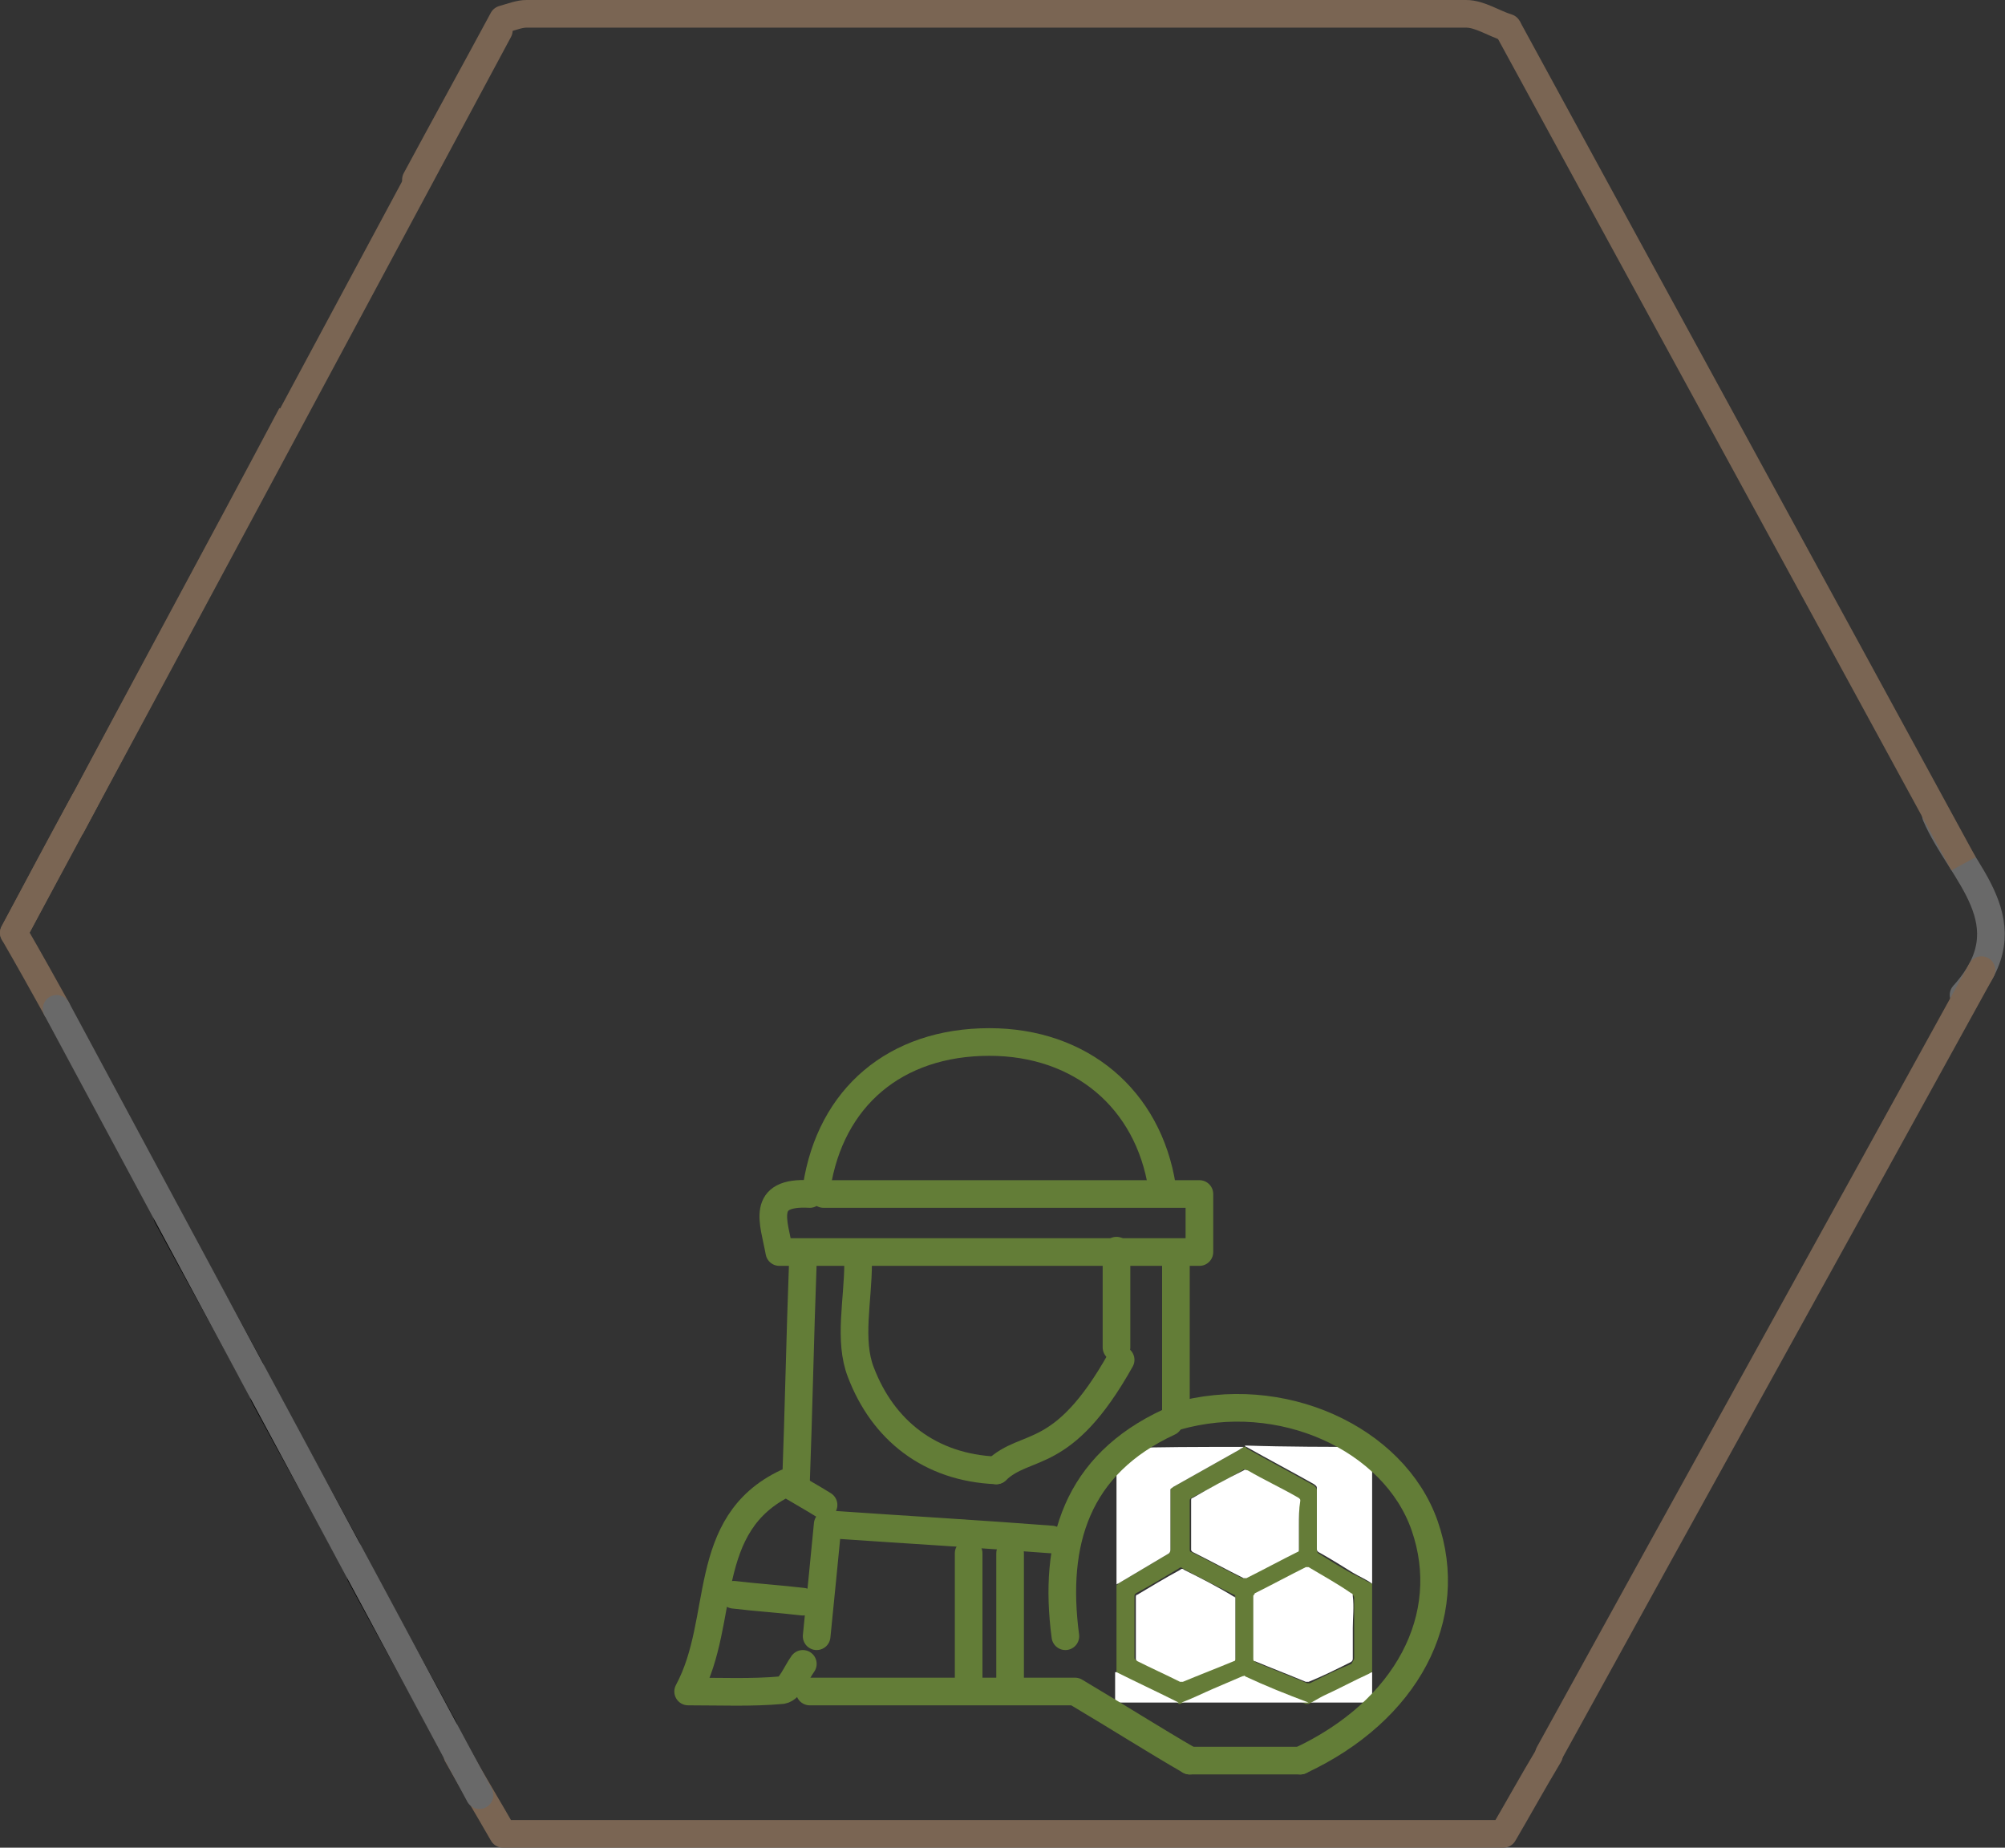 <svg enable-background="new 0 0 145.1 133.7" viewBox="0 0 145.1 133.7" xmlns="http://www.w3.org/2000/svg"><rect x="0" y="0" width="145.1" height="133.7" fill="#333333" stroke="none"/><path d="m99.3 121v2.2c-1.5 0-3 0-4.6 0 .4-.2.7-.4 1.1-.6 1.1-.5 2.2-1.1 3.3-1.6.1.1.1 0 .2 0z" fill="#fff"/><path d="m99.3 114.6v6.4c-.1 0-.1 0-.2.1-1.1.5-2.2 1.1-3.3 1.6-.4.2-.7.4-1.1.6h-.1s0 0-.1 0c-1.5-.6-3-1.2-4.5-1.9-.1 0-.2 0-.2 0-.7.3-1.4.6-2.1.9-.8.3-1.6.7-2.3 1 0 0 0 0-.1 0l-.1-.1c-1.4-.7-2.9-1.4-4.3-2.1h-.1c0-2.1 0-4.3 0-6.4 0 0 .1 0 .1-.1 1.2-.7 2.5-1.5 3.7-2.2.1-.1.1-.2.1-.3 0-1.4 0-2.9 0-4.3 0-.1 0-.2.2-.2 1.6-.9 3.2-1.8 4.8-2.7.1-.1.2-.1.3-.2h.1c.1 0 .1.1.1.1 1.6.9 3.3 1.8 4.9 2.7.1.1.2.2.2.3v4.3c0 .1 0 .2.1.3.8.5 1.6 1 2.5 1.5.5.2.9.5 1.4.7zm-1.3 5.4c0-.7 0-1.5 0-2.2 0-.8 0-1.5 0-2.2 0-.1-.1-.2-.1-.2-1-.6-2.1-1.2-3.1-1.9-.1 0-.1 0-.2 0-1.2.6-2.5 1.3-3.7 1.9-.1 0-.1.1-.1.2v4.5c0 .1 0 .1.1.2 1.2.5 2.5 1 3.7 1.5h.2c1-.5 2-1 3-1.4.1-.2.2-.3.2-.4zm-4-7.9c0-.6 0-1.1 0-1.7s0-1.2 0-1.8c0-.1 0-.2-.1-.2-1.2-.7-2.5-1.3-3.7-2-.1-.1-.2-.1-.3 0-1.2.7-2.5 1.4-3.7 2-.1.1-.1.1-.1.2v3.5c0 .1 0 .2.1.2 1.2.6 2.5 1.3 3.7 1.9h.2c1.2-.6 2.5-1.3 3.7-1.9.2 0 .2-.1.2-.2zm-4.6 7.9c0-1.5 0-2.9 0-4.4 0-.1 0-.2-.1-.2-1.2-.6-2.4-1.2-3.7-1.9-.1-.1-.2-.1-.3 0-1 .6-2 1.2-3.1 1.8-.1.1-.1.1-.1.2v2.2s0 1.5 0 2.2c0 .1 0 .2.1.2 1 .5 2.1 1 3.1 1.5h.2c1.2-.5 2.5-1 3.7-1.5.1.1.2 0 .2-.1z" fill="#657c38"/><path d="m99.3 104.7v9.9c-.4-.3-.9-.5-1.4-.8-.8-.5-1.6-1-2.5-1.5-.1-.1-.1-.1-.1-.3 0-1.4 0-2.8 0-4.3 0-.2-.1-.2-.2-.3-1.6-.9-3.3-1.8-4.9-2.7-.1 0-.1-.1-.1-.1 3 .1 6.1.1 9.2.1z" fill="#fff"/><path d="m97.9 117.8v2.2c0 .1 0 .2-.2.3-1 .5-2 1-3 1.4-.1 0-.2 0-.2 0-1.2-.5-2.5-1-3.7-1.5-.1 0-.1-.1-.1-.2 0-1.5 0-3 0-4.5 0-.1.1-.1.1-.2 1.2-.6 2.5-1.3 3.7-1.9h.2c1 .6 2.1 1.2 3.1 1.9.1 0 .1.1.1.2.1.8 0 1.5 0 2.3z" fill="#fff"/><path d="m94.7 123.2c-3.1 0-6.2 0-9.2 0 .8-.3 1.6-.7 2.3-1s1.4-.6 2.1-.9c.1 0 .2-.1.2 0 1.5.7 3 1.3 4.6 1.9-.1 0-.1 0 0 0z" fill="#fff"/><path d="m94 110.4v1.7c0 .1 0 .2-.1.2-1.2.6-2.5 1.3-3.7 1.9-.1 0-.2 0-.2 0-1.2-.6-2.5-1.3-3.7-1.9-.1-.1-.1-.1-.1-.2 0-1.2 0-2.3 0-3.5 0-.1 0-.2.1-.2 1.2-.7 2.5-1.4 3.7-2 .1-.1.2 0 .3 0 1.2.7 2.5 1.3 3.7 2 .1.1.1.1.1.2-.1.6-.1 1.2-.1 1.8z" fill="#fff"/><path d="m90 104.7c-.1.1-.2.1-.3.2-1.6.9-3.2 1.8-4.8 2.7-.1.1-.2.1-.2.2v4.3c0 .1 0 .2-.1.3-1.2.7-2.5 1.5-3.7 2.2 0 0-.1 0-.1.1 0-3.3 0-6.6 0-9.9 3-.1 6.1-.1 9.2-.1z" fill="#fff"/><path d="m89.4 115.6v4.4c0 .1 0 .2-.1.2-1.2.5-2.5 1-3.7 1.5-.1 0-.1 0-.2 0-1-.5-2.1-1-3.1-1.5-.1-.1-.1-.1-.1-.2 0-.8 0-1.5 0-2.2s0-1.5 0-2.2c0-.1 0-.2.1-.2 1-.6 2-1.2 3.1-1.8.1-.1.2-.1.3 0 1.2.6 2.4 1.2 3.7 2-.1-.2 0-.1 0 0z" fill="#fff"/><path d="m85.3 123.2c-1.5 0-3 0-4.6 0 0-.7 0-1.5 0-2.2h.1c1.4.7 2.9 1.4 4.3 2.1.2.1.2.1.2.1z" fill="#fff"/><g stroke-miterlimit="10" stroke-width="2"><path d="m109.1 2c-1-.3-2-1-3-1-22.6 0-45.3 0-68 0-.5 0-1 .2-1.7.4-2.1 3.9-4.2 7.7-6.3 11.6" fill="none" stroke="#7a6553" stroke-linecap="round" stroke-linejoin="round"/><path d="m33.1 127c1 1.8 2.1 3.6 3.3 5.7h72.4c1-1.7 2.1-3.7 3.3-5.7" fill="none" stroke="#7a6553" stroke-linecap="round" stroke-linejoin="round"/><path d="m85.1 91.4v11.1c7.6-2.2 15.8 1.6 18 7.9 2.3 6.6-1.3 13.4-9 17" fill="none" stroke="#637d37" stroke-linecap="round" stroke-linejoin="round"/><path d="m84.1 85.9c-1-6.4-5.9-10.5-12.5-10.5-6.8 0-11.5 4-12.5 10.5" fill="none" stroke="#637d37" stroke-linecap="round" stroke-linejoin="round"/><path d="m59.6 86.4h27.2v4.2c-10.2 0-20.2 0-30.4 0-.4-2.2-1.4-4.4 2.2-4.2" fill="none" stroke="#637d37" stroke-linecap="round" stroke-linejoin="round"/><path d="m62.1 91.4c0 2.7-.7 5.6.2 7.9 1.6 4.2 5 6.9 9.8 7.1" fill="none" stroke="#637d37" stroke-linecap="round" stroke-linejoin="round"/><path d="m58.1 91.4c-.2 5.3-.3 10.7-.5 16" fill="none" stroke="#637d37" stroke-linecap="round" stroke-linejoin="round"/><path d="m76.1 111.4c-5.2-.4-10.4-.7-16.2-1.1-.2 2.1-.5 5.1-.8 8.1" fill="none" stroke="#637d37" stroke-linecap="round" stroke-linejoin="round"/><path d="m6.1 58c-1.7 3.1-3.4 6.3-5.1 9.5 1.1 1.9 2.1 3.7 3.1 5.5" fill="none" stroke="#7a6553" stroke-linecap="round" stroke-linejoin="round"/><path d="m59.6 108.9c-.8-.5-1.7-1-2.7-1.6-6.3 3-4.3 9.9-7.1 15.1 2.4 0 4.6.1 6.8-.1.6-.1 1-1.2 1.5-1.9" fill="none" stroke="#637d37" stroke-linecap="round" stroke-linejoin="round"/><path d="m140.1 59c1.8 4.2 6.7 7.8 2 13" fill="none" stroke="#696969" stroke-linecap="round" stroke-linejoin="round"/><path d="m19.1 101c2 3.7 4 7.3 6 11" fill="none" stroke="#000" stroke-linecap="round" stroke-linejoin="round"/><path d="m26.1 114c2 3.7 4 7.3 6 11" fill="none" stroke="#000" stroke-linecap="round" stroke-linejoin="round"/><path d="m36.1 2.2c-11.7 21.8-23.4 43.6-35.1 65.3" stroke="#7a6553" stroke-linecap="round" stroke-linejoin="round"/><path d="m12.1 88c2 3.7 4 7.3 6 11" fill="none" stroke="#000" stroke-linecap="round" stroke-linejoin="round"/><path d="m21.1 30c-5.3 10-10.7 19.9-16 29.9" fill="none" stroke="#7a6553"/><path d="m58.6 122.4h19.2c3.2 1.9 5.7 3.5 8.3 5" fill="none" stroke="#637d37" stroke-linecap="round" stroke-linejoin="round"/><path d="m4.1 73c10.2 19 20.4 37.9 30.6 56.9" fill="none" stroke="#696969" stroke-linecap="round" stroke-linejoin="round"/><path d="m84.6 102.9c-6.7 3.1-8.4 8.7-7.5 15.5" fill="none" stroke="#637d37" stroke-linecap="round" stroke-linejoin="round"/><path d="m70.1 112.4v9.5" fill="none" stroke="#637d37" stroke-linecap="round" stroke-linejoin="round"/><path d="m73.1 112.4v9.5" fill="none" stroke="#637d37" stroke-linecap="round" stroke-linejoin="round"/><path d="m143.4 70.2c-10.4 18.9-20.9 37.8-31.3 56.7" fill="#696969" stroke="#7a6553" stroke-linecap="round" stroke-linejoin="round"/><path d="m109.1 2c11 20.2 22 40.3 33 60.5" fill="#696969" stroke="#7a6553"/><path d="m80.8 90.5v7" fill="none" stroke="#637d37" stroke-linecap="round" stroke-linejoin="round"/><path d="m81.1 98.4c-4.2 7.5-6.8 5.9-9 8" fill="none" stroke="#637d37" stroke-linecap="round" stroke-linejoin="round"/><path d="m53.1 115.4c1.7.2 3.3.3 5 .5" fill="none" stroke="#637d37" stroke-linecap="round" stroke-linejoin="round"/><path d="m94.1 127.4c-5.3 0-2.9 0-8 0" fill="none" stroke="#637d37" stroke-linecap="round" stroke-linejoin="round"/></g></svg>